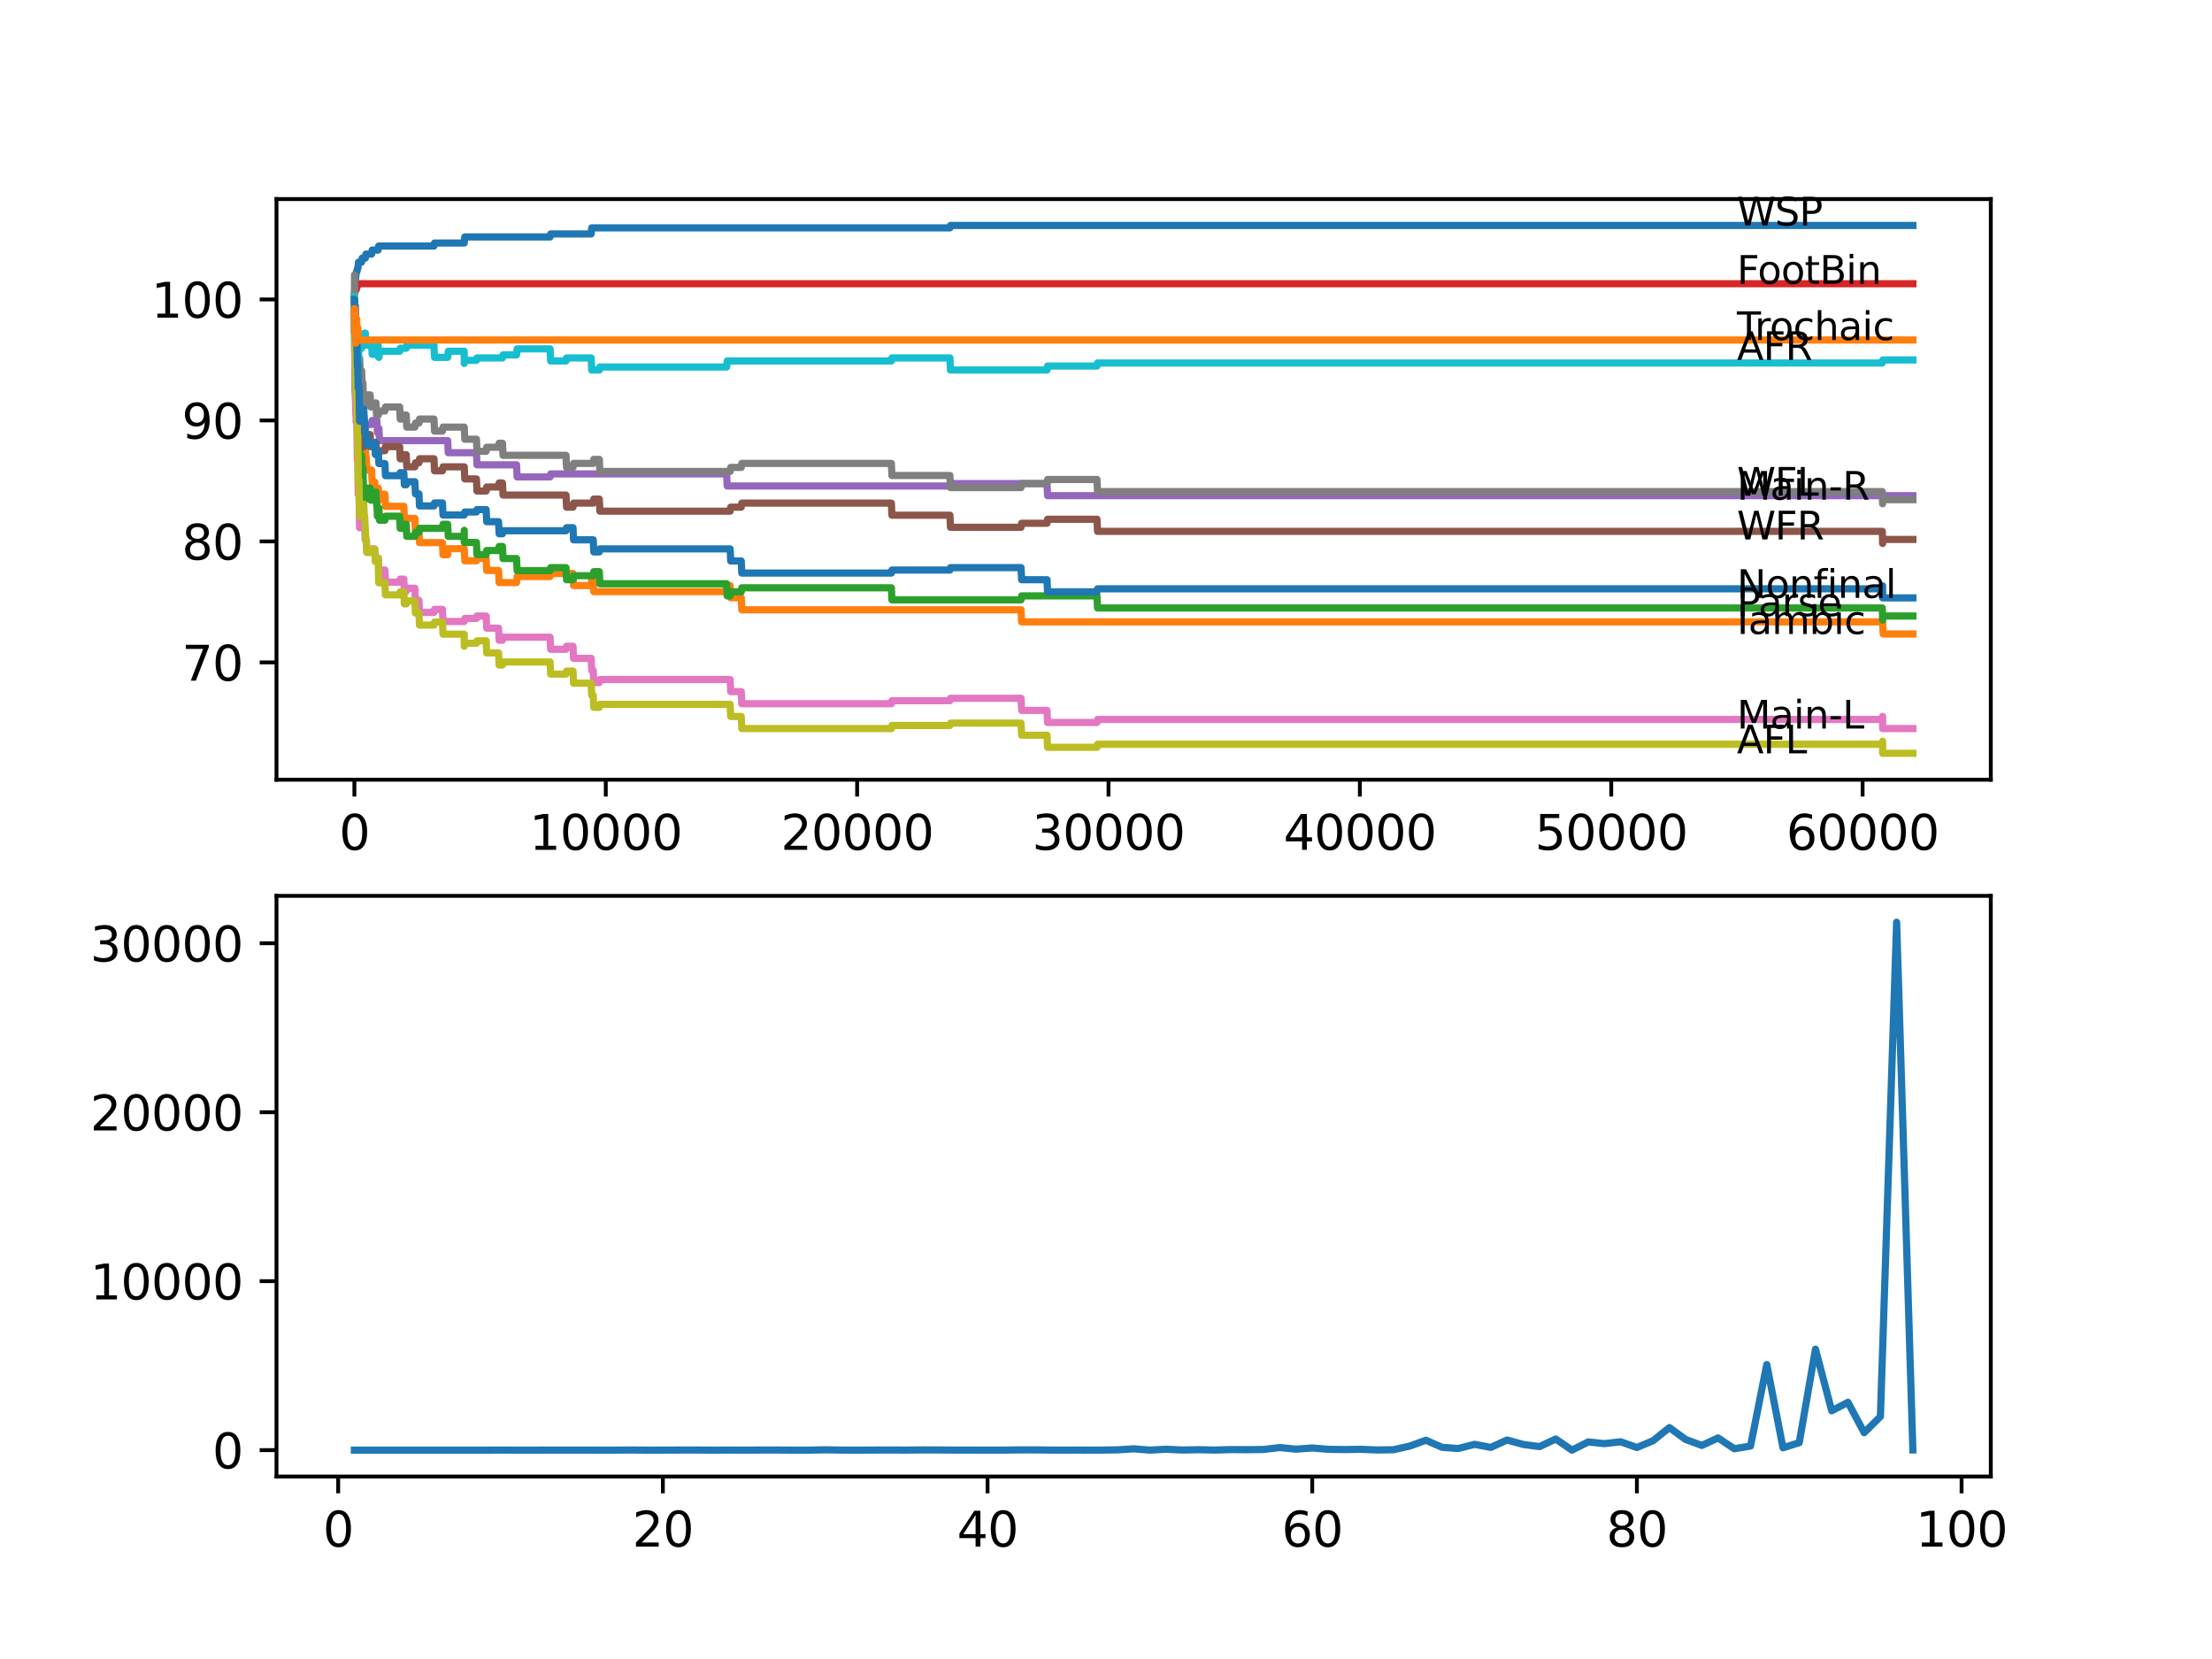 <?xml version="1.0" encoding="utf-8" standalone="no"?>
<!DOCTYPE svg PUBLIC "-//W3C//DTD SVG 1.1//EN"
  "http://www.w3.org/Graphics/SVG/1.1/DTD/svg11.dtd">
<svg xmlns:xlink="http://www.w3.org/1999/xlink" width="460.8pt" height="345.6pt" viewBox="0 0 460.8 345.6" xmlns="http://www.w3.org/2000/svg" version="1.1">
 <defs>
  <style type="text/css">*{stroke-linejoin: round; stroke-linecap: butt}</style>
 </defs>
 <g id="figure_1">
  <g id="patch_1">
   <path d="M 0 345.6 
L 460.8 345.6 
L 460.8 0 
L 0 0 
z
" style="fill: #ffffff"/>
  </g>
  <g id="axes_1">
   <g id="patch_2">
    <path d="M 57.6 162.432 
L 414.72 162.432 
L 414.72 41.472 
L 57.6 41.472 
z
" style="fill: #ffffff"/>
   </g>
   <g id="matplotlib.axis_1">
    <g id="xtick_1">
     <g id="line2d_1">
      <defs>
       <path id="mc9b51d1a18" d="M 0 0 
L 0 3.5 
" style="stroke: #000000; stroke-width: 0.8"/>
      </defs>
      <g>
       <use xlink:href="#mc9b51d1a18" x="73.827" y="162.432" style="stroke: #000000; stroke-width: 0.8"/>
      </g>
     </g>
     <g id="text_1">
      <!-- 0 -->
      <g transform="translate(70.646 177.03)scale(0.1 -0.1)">
       <defs>
        <path id="DejaVuSans-30" d="M 2034 4250 
Q 1547 4250 1301 3770 
Q 1056 3291 1056 2328 
Q 1056 1369 1301 889 
Q 1547 409 2034 409 
Q 2525 409 2770 889 
Q 3016 1369 3016 2328 
Q 3016 3291 2770 3770 
Q 2525 4250 2034 4250 
z
M 2034 4750 
Q 2819 4750 3233 4129 
Q 3647 3509 3647 2328 
Q 3647 1150 3233 529 
Q 2819 -91 2034 -91 
Q 1250 -91 836 529 
Q 422 1150 422 2328 
Q 422 3509 836 4129 
Q 1250 4750 2034 4750 
z
" transform="scale(0.016)"/>
       </defs>
       <use xlink:href="#DejaVuSans-30"/>
      </g>
     </g>
    </g>
    <g id="xtick_2">
     <g id="line2d_2">
      <g>
       <use xlink:href="#mc9b51d1a18" x="126.192" y="162.432" style="stroke: #000000; stroke-width: 0.8"/>
      </g>
     </g>
     <g id="text_2">
      <!-- 10000 -->
      <g transform="translate(110.286 177.03)scale(0.1 -0.1)">
       <defs>
        <path id="DejaVuSans-31" d="M 794 531 
L 1825 531 
L 1825 4091 
L 703 3866 
L 703 4441 
L 1819 4666 
L 2450 4666 
L 2450 531 
L 3481 531 
L 3481 0 
L 794 0 
L 794 531 
z
" transform="scale(0.016)"/>
       </defs>
       <use xlink:href="#DejaVuSans-31"/>
       <use xlink:href="#DejaVuSans-30" x="63.623"/>
       <use xlink:href="#DejaVuSans-30" x="127.246"/>
       <use xlink:href="#DejaVuSans-30" x="190.869"/>
       <use xlink:href="#DejaVuSans-30" x="254.492"/>
      </g>
     </g>
    </g>
    <g id="xtick_3">
     <g id="line2d_3">
      <g>
       <use xlink:href="#mc9b51d1a18" x="178.556" y="162.432" style="stroke: #000000; stroke-width: 0.8"/>
      </g>
     </g>
     <g id="text_3">
      <!-- 20000 -->
      <g transform="translate(162.65 177.03)scale(0.1 -0.1)">
       <defs>
        <path id="DejaVuSans-32" d="M 1228 531 
L 3431 531 
L 3431 0 
L 469 0 
L 469 531 
Q 828 903 1448 1529 
Q 2069 2156 2228 2338 
Q 2531 2678 2651 2914 
Q 2772 3150 2772 3378 
Q 2772 3750 2511 3984 
Q 2250 4219 1831 4219 
Q 1534 4219 1204 4116 
Q 875 4013 500 3803 
L 500 4441 
Q 881 4594 1212 4672 
Q 1544 4750 1819 4750 
Q 2544 4750 2975 4387 
Q 3406 4025 3406 3419 
Q 3406 3131 3298 2873 
Q 3191 2616 2906 2266 
Q 2828 2175 2409 1742 
Q 1991 1309 1228 531 
z
" transform="scale(0.016)"/>
       </defs>
       <use xlink:href="#DejaVuSans-32"/>
       <use xlink:href="#DejaVuSans-30" x="63.623"/>
       <use xlink:href="#DejaVuSans-30" x="127.246"/>
       <use xlink:href="#DejaVuSans-30" x="190.869"/>
       <use xlink:href="#DejaVuSans-30" x="254.492"/>
      </g>
     </g>
    </g>
    <g id="xtick_4">
     <g id="line2d_4">
      <g>
       <use xlink:href="#mc9b51d1a18" x="230.921" y="162.432" style="stroke: #000000; stroke-width: 0.8"/>
      </g>
     </g>
     <g id="text_4">
      <!-- 30000 -->
      <g transform="translate(215.015 177.03)scale(0.1 -0.1)">
       <defs>
        <path id="DejaVuSans-33" d="M 2597 2516 
Q 3050 2419 3304 2112 
Q 3559 1806 3559 1356 
Q 3559 666 3084 287 
Q 2609 -91 1734 -91 
Q 1441 -91 1130 -33 
Q 819 25 488 141 
L 488 750 
Q 750 597 1062 519 
Q 1375 441 1716 441 
Q 2309 441 2620 675 
Q 2931 909 2931 1356 
Q 2931 1769 2642 2001 
Q 2353 2234 1838 2234 
L 1294 2234 
L 1294 2753 
L 1863 2753 
Q 2328 2753 2575 2939 
Q 2822 3125 2822 3475 
Q 2822 3834 2567 4026 
Q 2313 4219 1838 4219 
Q 1578 4219 1281 4162 
Q 984 4106 628 3988 
L 628 4550 
Q 988 4650 1302 4700 
Q 1616 4750 1894 4750 
Q 2613 4750 3031 4423 
Q 3450 4097 3450 3541 
Q 3450 3153 3228 2886 
Q 3006 2619 2597 2516 
z
" transform="scale(0.016)"/>
       </defs>
       <use xlink:href="#DejaVuSans-33"/>
       <use xlink:href="#DejaVuSans-30" x="63.623"/>
       <use xlink:href="#DejaVuSans-30" x="127.246"/>
       <use xlink:href="#DejaVuSans-30" x="190.869"/>
       <use xlink:href="#DejaVuSans-30" x="254.492"/>
      </g>
     </g>
    </g>
    <g id="xtick_5">
     <g id="line2d_5">
      <g>
       <use xlink:href="#mc9b51d1a18" x="283.285" y="162.432" style="stroke: #000000; stroke-width: 0.8"/>
      </g>
     </g>
     <g id="text_5">
      <!-- 40000 -->
      <g transform="translate(267.379 177.03)scale(0.1 -0.1)">
       <defs>
        <path id="DejaVuSans-34" d="M 2419 4116 
L 825 1625 
L 2419 1625 
L 2419 4116 
z
M 2253 4666 
L 3047 4666 
L 3047 1625 
L 3713 1625 
L 3713 1100 
L 3047 1100 
L 3047 0 
L 2419 0 
L 2419 1100 
L 313 1100 
L 313 1709 
L 2253 4666 
z
" transform="scale(0.016)"/>
       </defs>
       <use xlink:href="#DejaVuSans-34"/>
       <use xlink:href="#DejaVuSans-30" x="63.623"/>
       <use xlink:href="#DejaVuSans-30" x="127.246"/>
       <use xlink:href="#DejaVuSans-30" x="190.869"/>
       <use xlink:href="#DejaVuSans-30" x="254.492"/>
      </g>
     </g>
    </g>
    <g id="xtick_6">
     <g id="line2d_6">
      <g>
       <use xlink:href="#mc9b51d1a18" x="335.65" y="162.432" style="stroke: #000000; stroke-width: 0.8"/>
      </g>
     </g>
     <g id="text_6">
      <!-- 50000 -->
      <g transform="translate(319.744 177.03)scale(0.1 -0.1)">
       <defs>
        <path id="DejaVuSans-35" d="M 691 4666 
L 3169 4666 
L 3169 4134 
L 1269 4134 
L 1269 2991 
Q 1406 3038 1543 3061 
Q 1681 3084 1819 3084 
Q 2600 3084 3056 2656 
Q 3513 2228 3513 1497 
Q 3513 744 3044 326 
Q 2575 -91 1722 -91 
Q 1428 -91 1123 -41 
Q 819 9 494 109 
L 494 744 
Q 775 591 1075 516 
Q 1375 441 1709 441 
Q 2250 441 2565 725 
Q 2881 1009 2881 1497 
Q 2881 1984 2565 2268 
Q 2250 2553 1709 2553 
Q 1456 2553 1204 2497 
Q 953 2441 691 2322 
L 691 4666 
z
" transform="scale(0.016)"/>
       </defs>
       <use xlink:href="#DejaVuSans-35"/>
       <use xlink:href="#DejaVuSans-30" x="63.623"/>
       <use xlink:href="#DejaVuSans-30" x="127.246"/>
       <use xlink:href="#DejaVuSans-30" x="190.869"/>
       <use xlink:href="#DejaVuSans-30" x="254.492"/>
      </g>
     </g>
    </g>
    <g id="xtick_7">
     <g id="line2d_7">
      <g>
       <use xlink:href="#mc9b51d1a18" x="388.014" y="162.432" style="stroke: #000000; stroke-width: 0.8"/>
      </g>
     </g>
     <g id="text_7">
      <!-- 60000 -->
      <g transform="translate(372.108 177.03)scale(0.1 -0.1)">
       <defs>
        <path id="DejaVuSans-36" d="M 2113 2584 
Q 1688 2584 1439 2293 
Q 1191 2003 1191 1497 
Q 1191 994 1439 701 
Q 1688 409 2113 409 
Q 2538 409 2786 701 
Q 3034 994 3034 1497 
Q 3034 2003 2786 2293 
Q 2538 2584 2113 2584 
z
M 3366 4563 
L 3366 3988 
Q 3128 4100 2886 4159 
Q 2644 4219 2406 4219 
Q 1781 4219 1451 3797 
Q 1122 3375 1075 2522 
Q 1259 2794 1537 2939 
Q 1816 3084 2150 3084 
Q 2853 3084 3261 2657 
Q 3669 2231 3669 1497 
Q 3669 778 3244 343 
Q 2819 -91 2113 -91 
Q 1303 -91 875 529 
Q 447 1150 447 2328 
Q 447 3434 972 4092 
Q 1497 4750 2381 4750 
Q 2619 4750 2861 4703 
Q 3103 4656 3366 4563 
z
" transform="scale(0.016)"/>
       </defs>
       <use xlink:href="#DejaVuSans-36"/>
       <use xlink:href="#DejaVuSans-30" x="63.623"/>
       <use xlink:href="#DejaVuSans-30" x="127.246"/>
       <use xlink:href="#DejaVuSans-30" x="190.869"/>
       <use xlink:href="#DejaVuSans-30" x="254.492"/>
      </g>
     </g>
    </g>
   </g>
   <g id="matplotlib.axis_2">
    <g id="ytick_1">
     <g id="line2d_8">
      <defs>
       <path id="mf5d06b4918" d="M 0 0 
L -3.5 0 
" style="stroke: #000000; stroke-width: 0.8"/>
      </defs>
      <g>
       <use xlink:href="#mf5d06b4918" x="57.6" y="137.991" style="stroke: #000000; stroke-width: 0.8"/>
      </g>
     </g>
     <g id="text_8">
      <!-- 70 -->
      <g transform="translate(37.875 141.79)scale(0.1 -0.1)">
       <defs>
        <path id="DejaVuSans-37" d="M 525 4666 
L 3525 4666 
L 3525 4397 
L 1831 0 
L 1172 0 
L 2766 4134 
L 525 4134 
L 525 4666 
z
" transform="scale(0.016)"/>
       </defs>
       <use xlink:href="#DejaVuSans-37"/>
       <use xlink:href="#DejaVuSans-30" x="63.623"/>
      </g>
     </g>
    </g>
    <g id="ytick_2">
     <g id="line2d_9">
      <g>
       <use xlink:href="#mf5d06b4918" x="57.6" y="112.789" style="stroke: #000000; stroke-width: 0.8"/>
      </g>
     </g>
     <g id="text_9">
      <!-- 80 -->
      <g transform="translate(37.875 116.588)scale(0.1 -0.1)">
       <defs>
        <path id="DejaVuSans-38" d="M 2034 2216 
Q 1584 2216 1326 1975 
Q 1069 1734 1069 1313 
Q 1069 891 1326 650 
Q 1584 409 2034 409 
Q 2484 409 2743 651 
Q 3003 894 3003 1313 
Q 3003 1734 2745 1975 
Q 2488 2216 2034 2216 
z
M 1403 2484 
Q 997 2584 770 2862 
Q 544 3141 544 3541 
Q 544 4100 942 4425 
Q 1341 4750 2034 4750 
Q 2731 4750 3128 4425 
Q 3525 4100 3525 3541 
Q 3525 3141 3298 2862 
Q 3072 2584 2669 2484 
Q 3125 2378 3379 2068 
Q 3634 1759 3634 1313 
Q 3634 634 3220 271 
Q 2806 -91 2034 -91 
Q 1263 -91 848 271 
Q 434 634 434 1313 
Q 434 1759 690 2068 
Q 947 2378 1403 2484 
z
M 1172 3481 
Q 1172 3119 1398 2916 
Q 1625 2713 2034 2713 
Q 2441 2713 2670 2916 
Q 2900 3119 2900 3481 
Q 2900 3844 2670 4047 
Q 2441 4250 2034 4250 
Q 1625 4250 1398 4047 
Q 1172 3844 1172 3481 
z
" transform="scale(0.016)"/>
       </defs>
       <use xlink:href="#DejaVuSans-38"/>
       <use xlink:href="#DejaVuSans-30" x="63.623"/>
      </g>
     </g>
    </g>
    <g id="ytick_3">
     <g id="line2d_10">
      <g>
       <use xlink:href="#mf5d06b4918" x="57.6" y="87.587" style="stroke: #000000; stroke-width: 0.8"/>
      </g>
     </g>
     <g id="text_10">
      <!-- 90 -->
      <g transform="translate(37.875 91.386)scale(0.1 -0.1)">
       <defs>
        <path id="DejaVuSans-39" d="M 703 97 
L 703 672 
Q 941 559 1184 500 
Q 1428 441 1663 441 
Q 2288 441 2617 861 
Q 2947 1281 2994 2138 
Q 2813 1869 2534 1725 
Q 2256 1581 1919 1581 
Q 1219 1581 811 2004 
Q 403 2428 403 3163 
Q 403 3881 828 4315 
Q 1253 4750 1959 4750 
Q 2769 4750 3195 4129 
Q 3622 3509 3622 2328 
Q 3622 1225 3098 567 
Q 2575 -91 1691 -91 
Q 1453 -91 1209 -44 
Q 966 3 703 97 
z
M 1959 2075 
Q 2384 2075 2632 2365 
Q 2881 2656 2881 3163 
Q 2881 3666 2632 3958 
Q 2384 4250 1959 4250 
Q 1534 4250 1286 3958 
Q 1038 3666 1038 3163 
Q 1038 2656 1286 2365 
Q 1534 2075 1959 2075 
z
" transform="scale(0.016)"/>
       </defs>
       <use xlink:href="#DejaVuSans-39"/>
       <use xlink:href="#DejaVuSans-30" x="63.623"/>
      </g>
     </g>
    </g>
    <g id="ytick_4">
     <g id="line2d_11">
      <g>
       <use xlink:href="#mf5d06b4918" x="57.6" y="62.385" style="stroke: #000000; stroke-width: 0.8"/>
      </g>
     </g>
     <g id="text_11">
      <!-- 100 -->
      <g transform="translate(31.512 66.184)scale(0.1 -0.1)">
       <use xlink:href="#DejaVuSans-31"/>
       <use xlink:href="#DejaVuSans-30" x="63.623"/>
       <use xlink:href="#DejaVuSans-30" x="127.246"/>
      </g>
     </g>
    </g>
   </g>
   <g id="line2d_12">
    <path d="M 73.833 62.385 
L 73.964 58.395 
L 74.037 58.395 
L 74.157 57.135 
L 74.173 57.135 
L 74.288 56.505 
L 74.367 56.505 
L 74.482 55.875 
L 74.571 55.875 
L 74.686 54.615 
L 75.325 54.615 
L 75.44 53.775 
L 76.105 53.775 
L 76.221 52.935 
L 77.409 52.935 
L 77.524 52.095 
L 78.771 52.095 
L 78.886 51.254 
L 90.406 51.254 
L 90.521 50.624 
L 96.706 50.624 
L 96.821 49.364 
L 114.593 49.364 
L 114.708 48.734 
L 123.15 48.734 
L 123.265 47.474 
L 197.884 47.474 
L 197.999 46.97 
L 398.487 46.97 
L 398.487 46.97 
" clip-path="url(#p3950b89979)" style="fill: none; stroke: #1f77b4; stroke-width: 1.5; stroke-linecap: square"/>
   </g>
   <g id="line2d_13">
    <path d="M 73.833 61.881 
L 73.843 61.881 
L 73.969 68.938 
L 73.974 68.938 
L 74.026 66.838 
L 74.032 69.358 
L 74.079 69.358 
L 74.11 69.358 
L 74.126 66.838 
L 74.147 71.878 
L 74.22 69.358 
L 74.32 71.878 
L 74.33 71.038 
L 74.335 71.038 
L 74.461 78.598 
L 74.55 78.598 
L 74.582 83.639 
L 74.665 82.799 
L 74.692 82.799 
L 74.781 80.278 
L 74.796 82.799 
L 74.911 86.579 
L 75.325 86.579 
L 75.44 89.099 
L 75.781 89.099 
L 75.802 91.619 
L 75.891 90.359 
L 75.969 90.359 
L 76.084 92.879 
L 76.105 92.879 
L 76.221 95.4 
L 76.31 95.4 
L 76.425 97.92 
L 77.409 97.92 
L 77.524 100.44 
L 78.074 100.44 
L 78.189 102.96 
L 78.509 102.96 
L 78.624 101.7 
L 78.818 101.7 
L 78.933 104.22 
L 78.938 104.22 
L 79.053 102.96 
L 80.185 102.96 
L 80.3 105.48 
L 84.122 105.48 
L 84.238 108 
L 86.426 108 
L 86.542 110.521 
L 87.275 110.521 
L 87.39 113.041 
L 92.171 113.041 
L 92.286 115.561 
L 93.26 115.561 
L 93.375 114.301 
L 96.706 114.301 
L 96.821 116.821 
L 99.25 116.821 
L 99.366 116.317 
L 101.272 116.317 
L 101.387 118.837 
L 103.859 118.837 
L 103.974 121.357 
L 107.608 121.357 
L 107.723 120.097 
L 114.593 120.097 
L 114.708 119.467 
L 119.369 119.467 
L 119.484 121.987 
L 123.15 121.987 
L 123.265 120.727 
L 123.579 120.727 
L 123.694 123.247 
L 151.369 123.247 
L 151.484 121.987 
L 152.102 121.987 
L 152.217 124.508 
L 154.411 124.508 
L 154.526 127.028 
L 212.703 127.028 
L 212.819 129.548 
L 392.183 129.548 
L 392.298 132.068 
L 398.487 132.068 
L 398.487 132.068 
" clip-path="url(#p3950b89979)" style="fill: none; stroke: #ff7f0e; stroke-width: 1.5; stroke-linecap: square"/>
   </g>
   <g id="line2d_14">
    <path d="M 73.833 64.905 
L 73.859 62.805 
L 73.88 72.886 
L 73.89 72.886 
L 73.896 72.886 
L 73.979 81.707 
L 74.021 80.867 
L 74.026 80.867 
L 74.142 84.647 
L 74.173 84.647 
L 74.21 84.017 
L 74.215 86.537 
L 74.267 86.537 
L 74.335 86.537 
L 74.409 84.437 
L 74.414 86.957 
L 74.445 86.117 
L 74.498 86.117 
L 74.55 88.637 
L 74.587 85.697 
L 74.608 85.697 
L 74.618 85.697 
L 74.739 90.737 
L 74.765 90.737 
L 74.828 94.097 
L 74.88 93.257 
L 74.917 93.257 
L 75.032 95.778 
L 75.325 95.778 
L 75.33 94.938 
L 75.336 97.458 
L 75.425 97.458 
L 75.608 97.458 
L 75.728 102.498 
L 75.781 102.498 
L 75.802 101.658 
L 75.807 104.178 
L 75.88 104.178 
L 75.969 104.178 
L 76.084 103.338 
L 76.105 103.338 
L 76.221 102.498 
L 76.31 102.498 
L 76.425 101.658 
L 77.111 101.658 
L 77.226 104.178 
L 77.409 104.178 
L 77.524 103.338 
L 78.074 103.338 
L 78.189 102.498 
L 78.326 102.498 
L 78.441 105.018 
L 78.509 105.018 
L 78.624 107.538 
L 78.771 107.538 
L 78.891 105.858 
L 78.938 105.858 
L 79.053 108.378 
L 80.185 108.378 
L 80.3 107.538 
L 83.253 107.538 
L 83.368 110.059 
L 84.122 110.059 
L 84.238 109.219 
L 84.625 109.219 
L 84.74 111.739 
L 86.426 111.739 
L 86.542 110.899 
L 87.275 110.899 
L 87.39 110.059 
L 92.171 110.059 
L 92.286 109.219 
L 93.26 109.219 
L 93.375 111.739 
L 96.706 111.739 
L 96.711 110.479 
L 96.716 112.999 
L 96.81 112.999 
L 99.25 112.999 
L 99.366 115.519 
L 101.272 115.519 
L 101.387 114.679 
L 103.859 114.679 
L 103.974 113.839 
L 104.675 113.839 
L 104.791 116.359 
L 107.608 116.359 
L 107.723 118.879 
L 114.593 118.879 
L 114.708 118.249 
L 117.908 118.249 
L 118.023 120.769 
L 119.369 120.769 
L 119.484 119.929 
L 123.579 119.929 
L 123.694 119.089 
L 124.846 119.089 
L 124.961 121.609 
L 151.369 121.609 
L 151.484 124.13 
L 152.102 124.13 
L 152.217 123.289 
L 154.411 123.289 
L 154.526 122.449 
L 185.688 122.449 
L 185.804 124.97 
L 212.703 124.97 
L 212.819 124.13 
L 228.523 124.13 
L 228.638 126.65 
L 392.12 126.65 
L 392.183 129.17 
L 392.23 128.33 
L 398.487 128.33 
L 398.487 128.33 
" clip-path="url(#p3950b89979)" style="fill: none; stroke: #2ca02c; stroke-width: 1.5; stroke-linecap: square"/>
   </g>
   <g id="line2d_15">
    <path d="M 73.833 61.881 
L 73.859 61.881 
L 73.985 60.369 
L 74.21 60.369 
L 74.325 59.739 
L 74.409 59.739 
L 74.524 59.109 
L 398.487 59.109 
L 398.487 59.109 
" clip-path="url(#p3950b89979)" style="fill: none; stroke: #d62728; stroke-width: 1.5; stroke-linecap: square"/>
   </g>
   <g id="line2d_16">
    <path d="M 73.833 64.905 
L 73.896 64.905 
L 74.026 74.986 
L 74.32 74.986 
L 74.435 77.506 
L 74.602 77.506 
L 74.723 82.547 
L 74.765 82.547 
L 74.885 87.587 
L 75.325 87.587 
L 75.44 86.747 
L 75.802 86.747 
L 75.917 89.267 
L 76.105 89.267 
L 76.221 88.427 
L 77.409 88.427 
L 77.524 87.587 
L 78.509 87.587 
L 78.624 90.107 
L 78.771 90.107 
L 78.886 89.267 
L 78.938 89.267 
L 79.053 91.787 
L 93.26 91.787 
L 93.375 94.307 
L 99.25 94.307 
L 99.366 96.828 
L 107.608 96.828 
L 107.723 99.348 
L 114.593 99.348 
L 114.708 98.718 
L 151.369 98.718 
L 151.484 101.238 
L 197.884 101.238 
L 197.999 100.734 
L 218.113 100.734 
L 218.228 103.254 
L 398.487 103.254 
L 398.487 103.254 
" clip-path="url(#p3950b89979)" style="fill: none; stroke: #9467bd; stroke-width: 1.5; stroke-linecap: square"/>
   </g>
   <g id="line2d_17">
    <path d="M 73.833 62.385 
L 73.848 62.385 
L 73.859 61.755 
L 73.88 69.316 
L 73.906 68.686 
L 73.943 68.686 
L 74.037 76.246 
L 74.063 75.616 
L 74.068 75.616 
L 74.105 74.986 
L 74.11 77.506 
L 74.163 77.506 
L 74.173 77.506 
L 74.21 76.876 
L 74.215 79.396 
L 74.267 79.396 
L 74.335 79.396 
L 74.367 77.926 
L 74.414 82.967 
L 74.43 82.967 
L 74.498 82.127 
L 74.503 84.647 
L 74.529 84.647 
L 74.55 84.647 
L 74.618 82.967 
L 74.623 85.487 
L 74.655 85.487 
L 74.781 85.487 
L 74.906 82.967 
L 74.917 82.967 
L 75.032 85.487 
L 75.33 85.487 
L 75.446 88.007 
L 75.608 88.007 
L 75.728 93.047 
L 75.781 93.047 
L 75.896 92.207 
L 75.969 92.207 
L 76.084 91.367 
L 76.31 91.367 
L 76.425 90.527 
L 77.111 90.527 
L 77.226 93.047 
L 78.074 93.047 
L 78.189 92.207 
L 78.326 92.207 
L 78.441 94.727 
L 78.818 94.727 
L 78.933 93.887 
L 80.185 93.887 
L 80.3 93.047 
L 83.253 93.047 
L 83.368 95.568 
L 84.122 95.568 
L 84.238 94.727 
L 84.625 94.727 
L 84.74 97.248 
L 86.426 97.248 
L 86.542 96.408 
L 87.275 96.408 
L 87.39 95.568 
L 90.406 95.568 
L 90.521 98.088 
L 92.171 98.088 
L 92.286 97.248 
L 96.711 97.248 
L 96.826 99.768 
L 99.25 99.768 
L 99.366 102.288 
L 101.272 102.288 
L 101.387 101.448 
L 103.859 101.448 
L 103.974 100.608 
L 104.675 100.608 
L 104.791 103.128 
L 117.908 103.128 
L 118.023 105.648 
L 119.369 105.648 
L 119.484 104.808 
L 123.579 104.808 
L 123.694 103.968 
L 124.846 103.968 
L 124.961 106.488 
L 152.102 106.488 
L 152.217 105.648 
L 154.411 105.648 
L 154.526 104.808 
L 185.688 104.808 
L 185.804 107.328 
L 197.884 107.328 
L 197.999 109.849 
L 212.703 109.849 
L 212.819 109.008 
L 218.113 109.008 
L 218.228 108.168 
L 228.523 108.168 
L 228.638 110.689 
L 392.12 110.689 
L 392.183 113.209 
L 392.23 112.369 
L 398.487 112.369 
L 398.487 112.369 
" clip-path="url(#p3950b89979)" style="fill: none; stroke: #8c564b; stroke-width: 1.5; stroke-linecap: square"/>
   </g>
   <g id="line2d_18">
    <path d="M 73.833 64.905 
L 73.974 79.774 
L 73.979 79.774 
L 74.1 85.991 
L 74.105 85.991 
L 74.173 85.361 
L 74.178 87.881 
L 74.199 87.881 
L 74.21 87.881 
L 74.32 87.251 
L 74.445 96.072 
L 74.498 96.072 
L 74.55 95.442 
L 74.555 97.962 
L 74.582 97.962 
L 74.618 103.002 
L 74.697 102.372 
L 74.781 102.372 
L 74.906 109.933 
L 74.917 109.933 
L 75.032 109.303 
L 75.33 109.303 
L 75.446 108.672 
L 75.608 108.672 
L 75.728 107.412 
L 75.781 107.412 
L 75.896 109.933 
L 75.969 109.933 
L 76.084 112.453 
L 76.31 112.453 
L 76.425 114.973 
L 77.111 114.973 
L 77.226 114.343 
L 78.074 114.343 
L 78.189 116.863 
L 78.326 116.863 
L 78.441 116.233 
L 78.818 116.233 
L 78.933 118.753 
L 80.185 118.753 
L 80.3 121.273 
L 83.253 121.273 
L 83.368 120.643 
L 84.122 120.643 
L 84.238 123.163 
L 84.625 123.163 
L 84.74 122.533 
L 86.426 122.533 
L 86.542 125.054 
L 87.275 125.054 
L 87.39 127.574 
L 90.406 127.574 
L 90.521 126.944 
L 92.171 126.944 
L 92.286 129.464 
L 96.711 129.464 
L 96.826 128.834 
L 99.25 128.834 
L 99.366 128.33 
L 101.272 128.33 
L 101.387 130.85 
L 103.859 130.85 
L 103.974 133.37 
L 104.675 133.37 
L 104.791 132.74 
L 114.593 132.74 
L 114.708 135.26 
L 117.908 135.26 
L 118.023 134.63 
L 119.369 134.63 
L 119.484 137.15 
L 123.15 137.15 
L 123.265 139.671 
L 123.579 139.671 
L 123.694 142.191 
L 124.846 142.191 
L 124.961 141.561 
L 152.102 141.561 
L 152.217 144.081 
L 154.411 144.081 
L 154.526 146.601 
L 185.688 146.601 
L 185.804 145.971 
L 197.884 145.971 
L 197.999 145.467 
L 212.703 145.467 
L 212.819 147.987 
L 218.113 147.987 
L 218.228 150.507 
L 228.523 150.507 
L 228.638 149.877 
L 392.12 149.877 
L 392.183 149.247 
L 392.188 151.767 
L 392.214 151.767 
L 398.487 151.767 
L 398.487 151.767 
" clip-path="url(#p3950b89979)" style="fill: none; stroke: #e377c2; stroke-width: 1.5; stroke-linecap: square"/>
   </g>
   <g id="line2d_19">
    <path d="M 73.833 61.881 
L 73.859 57.261 
L 73.88 64.821 
L 73.927 64.191 
L 73.943 64.191 
L 74.037 69.652 
L 74.063 69.022 
L 74.068 69.022 
L 74.105 68.392 
L 74.11 70.912 
L 74.163 70.912 
L 74.173 70.912 
L 74.21 70.282 
L 74.215 72.802 
L 74.267 72.802 
L 74.32 72.802 
L 74.367 70.492 
L 74.372 73.012 
L 74.409 73.012 
L 74.524 77.212 
L 74.55 77.212 
L 74.618 74.692 
L 74.66 77.212 
L 74.781 77.212 
L 74.906 74.692 
L 74.917 74.692 
L 75.032 77.212 
L 75.33 77.212 
L 75.446 79.732 
L 75.608 79.732 
L 75.728 84.773 
L 75.781 84.773 
L 75.896 83.933 
L 75.969 83.933 
L 76.084 83.093 
L 76.31 83.093 
L 76.425 82.253 
L 77.111 82.253 
L 77.226 84.773 
L 78.074 84.773 
L 78.189 83.933 
L 78.326 83.933 
L 78.441 86.453 
L 78.818 86.453 
L 78.933 85.613 
L 80.185 85.613 
L 80.3 84.773 
L 83.253 84.773 
L 83.368 87.293 
L 84.122 87.293 
L 84.238 86.453 
L 84.625 86.453 
L 84.74 88.973 
L 86.426 88.973 
L 86.542 88.133 
L 87.275 88.133 
L 87.39 87.293 
L 90.406 87.293 
L 90.521 89.813 
L 92.171 89.813 
L 92.286 88.973 
L 96.711 88.973 
L 96.826 91.493 
L 99.25 91.493 
L 99.366 94.013 
L 101.272 94.013 
L 101.387 93.173 
L 103.859 93.173 
L 103.974 92.333 
L 104.675 92.333 
L 104.791 94.854 
L 117.908 94.854 
L 118.023 97.374 
L 119.369 97.374 
L 119.484 96.534 
L 123.579 96.534 
L 123.694 95.694 
L 124.846 95.694 
L 124.961 98.214 
L 152.102 98.214 
L 152.217 97.374 
L 154.411 97.374 
L 154.526 96.534 
L 185.688 96.534 
L 185.804 99.054 
L 197.884 99.054 
L 197.999 101.574 
L 212.703 101.574 
L 212.819 100.734 
L 218.113 100.734 
L 218.228 99.894 
L 228.523 99.894 
L 228.638 102.414 
L 392.12 102.414 
L 392.183 104.934 
L 392.23 104.094 
L 398.487 104.094 
L 398.487 104.094 
" clip-path="url(#p3950b89979)" style="fill: none; stroke: #7f7f7f; stroke-width: 1.5; stroke-linecap: square"/>
   </g>
   <g id="line2d_20">
    <path d="M 73.833 61.881 
L 73.943 72.214 
L 73.964 71.71 
L 73.969 71.71 
L 74.095 80.447 
L 74.105 80.447 
L 74.173 79.816 
L 74.178 82.337 
L 74.199 82.337 
L 74.21 82.337 
L 74.32 81.707 
L 74.445 91.157 
L 74.498 91.157 
L 74.55 90.527 
L 74.555 93.047 
L 74.571 93.047 
L 74.618 100.608 
L 74.692 99.978 
L 74.781 99.978 
L 74.906 107.538 
L 74.917 107.538 
L 75.032 106.908 
L 75.33 106.908 
L 75.446 106.278 
L 75.608 106.278 
L 75.728 105.018 
L 75.781 105.018 
L 75.896 107.538 
L 75.969 107.538 
L 76.084 110.059 
L 76.105 110.059 
L 76.221 112.579 
L 76.31 112.579 
L 76.425 115.099 
L 77.111 115.099 
L 77.226 114.469 
L 78.074 114.469 
L 78.189 116.989 
L 78.326 116.989 
L 78.441 116.359 
L 78.771 116.359 
L 78.891 121.399 
L 80.185 121.399 
L 80.3 123.92 
L 83.253 123.92 
L 83.368 123.289 
L 84.122 123.289 
L 84.238 125.81 
L 84.625 125.81 
L 84.74 125.18 
L 86.426 125.18 
L 86.542 127.7 
L 87.275 127.7 
L 87.39 130.22 
L 90.406 130.22 
L 90.521 129.59 
L 92.171 129.59 
L 92.286 132.11 
L 96.706 132.11 
L 96.711 134.63 
L 96.815 134 
L 99.25 134 
L 99.366 133.496 
L 101.272 133.496 
L 101.387 136.016 
L 103.859 136.016 
L 103.974 138.537 
L 104.675 138.537 
L 104.791 137.906 
L 114.593 137.906 
L 114.708 140.427 
L 117.908 140.427 
L 118.023 139.797 
L 119.369 139.797 
L 119.484 142.317 
L 123.15 142.317 
L 123.265 144.837 
L 123.579 144.837 
L 123.694 147.357 
L 124.846 147.357 
L 124.961 146.727 
L 152.102 146.727 
L 152.217 149.247 
L 154.411 149.247 
L 154.526 151.767 
L 185.688 151.767 
L 185.804 151.137 
L 197.884 151.137 
L 197.999 150.633 
L 212.703 150.633 
L 212.819 153.154 
L 218.113 153.154 
L 218.228 155.674 
L 228.523 155.674 
L 228.638 155.044 
L 392.12 155.044 
L 392.183 154.414 
L 392.188 156.934 
L 392.214 156.934 
L 398.487 156.934 
L 398.487 156.934 
" clip-path="url(#p3950b89979)" style="fill: none; stroke: #bcbd22; stroke-width: 1.5; stroke-linecap: square"/>
   </g>
   <g id="line2d_21">
    <path d="M 73.833 61.881 
L 73.864 69.442 
L 73.948 64.653 
L 73.969 64.653 
L 74.026 70.954 
L 74.089 70.45 
L 74.105 70.45 
L 74.22 69.82 
L 74.32 69.82 
L 74.367 68.35 
L 74.372 70.87 
L 74.419 70.87 
L 74.571 70.87 
L 74.602 75.91 
L 74.686 74.44 
L 74.692 74.44 
L 74.817 70.66 
L 74.917 70.66 
L 75.032 70.03 
L 75.325 70.03 
L 75.33 72.55 
L 75.435 71.92 
L 75.608 71.92 
L 75.728 70.66 
L 75.802 70.66 
L 75.917 69.4 
L 76.105 69.4 
L 76.221 71.92 
L 77.111 71.92 
L 77.226 71.29 
L 77.409 71.29 
L 77.524 73.81 
L 78.326 73.81 
L 78.441 73.18 
L 78.509 73.18 
L 78.624 71.92 
L 78.771 71.92 
L 78.886 74.44 
L 78.938 74.44 
L 79.053 73.18 
L 83.253 73.18 
L 83.368 72.55 
L 84.625 72.55 
L 84.74 71.92 
L 90.406 71.92 
L 90.521 74.44 
L 93.26 74.44 
L 93.375 73.18 
L 96.706 73.18 
L 96.711 75.7 
L 96.815 75.07 
L 99.25 75.07 
L 99.366 74.566 
L 104.675 74.566 
L 104.791 73.936 
L 107.608 73.936 
L 107.723 72.676 
L 114.593 72.676 
L 114.708 75.196 
L 117.908 75.196 
L 118.023 74.566 
L 123.15 74.566 
L 123.265 77.086 
L 124.846 77.086 
L 124.961 76.456 
L 151.369 76.456 
L 151.484 75.196 
L 185.688 75.196 
L 185.804 74.566 
L 197.884 74.566 
L 197.999 77.086 
L 218.113 77.086 
L 218.228 76.246 
L 228.523 76.246 
L 228.638 75.616 
L 392.12 75.616 
L 392.235 74.986 
L 398.487 74.986 
L 398.487 74.986 
" clip-path="url(#p3950b89979)" style="fill: none; stroke: #17becf; stroke-width: 1.5; stroke-linecap: square"/>
   </g>
   <g id="line2d_22">
    <path d="M 73.833 62.385 
L 73.848 62.385 
L 73.943 65.661 
L 73.964 65.157 
L 74.021 65.157 
L 74.037 63.813 
L 74.074 68.854 
L 74.11 68.224 
L 74.173 68.224 
L 74.21 70.744 
L 74.283 70.114 
L 74.335 70.114 
L 74.456 76.414 
L 74.498 76.414 
L 74.55 75.784 
L 74.555 78.304 
L 74.592 78.304 
L 74.602 78.304 
L 74.618 80.825 
L 74.712 80.194 
L 74.781 80.194 
L 74.906 87.755 
L 74.917 87.755 
L 75.032 87.125 
L 75.33 87.125 
L 75.446 86.495 
L 75.608 86.495 
L 75.728 85.235 
L 75.781 85.235 
L 75.896 87.755 
L 75.969 87.755 
L 76.084 90.275 
L 76.31 90.275 
L 76.425 92.795 
L 77.111 92.795 
L 77.226 92.165 
L 78.074 92.165 
L 78.189 94.685 
L 78.326 94.685 
L 78.441 94.055 
L 78.818 94.055 
L 78.933 96.576 
L 80.185 96.576 
L 80.3 99.096 
L 83.253 99.096 
L 83.368 98.466 
L 84.122 98.466 
L 84.238 100.986 
L 84.625 100.986 
L 84.74 100.356 
L 86.426 100.356 
L 86.542 102.876 
L 87.275 102.876 
L 87.39 105.396 
L 90.406 105.396 
L 90.521 104.766 
L 92.171 104.766 
L 92.286 107.286 
L 96.711 107.286 
L 96.826 106.656 
L 99.25 106.656 
L 99.366 106.152 
L 101.272 106.152 
L 101.387 108.672 
L 103.859 108.672 
L 103.974 111.193 
L 104.675 111.193 
L 104.791 110.563 
L 117.908 110.563 
L 118.023 109.933 
L 119.369 109.933 
L 119.484 112.453 
L 123.579 112.453 
L 123.694 114.973 
L 124.846 114.973 
L 124.961 114.343 
L 152.102 114.343 
L 152.217 116.863 
L 154.411 116.863 
L 154.526 119.383 
L 185.688 119.383 
L 185.804 118.753 
L 197.884 118.753 
L 197.999 118.249 
L 212.703 118.249 
L 212.819 120.769 
L 218.113 120.769 
L 218.228 123.289 
L 228.523 123.289 
L 228.638 122.659 
L 392.12 122.659 
L 392.183 122.029 
L 392.188 124.55 
L 392.214 124.55 
L 398.487 124.55 
L 398.487 124.55 
" clip-path="url(#p3950b89979)" style="fill: none; stroke: #1f77b4; stroke-width: 1.5; stroke-linecap: square"/>
   </g>
   <g id="line2d_23">
    <path d="M 73.833 64.905 
L 73.843 64.905 
L 73.854 64.275 
L 73.864 69.316 
L 73.958 64.401 
L 73.969 64.401 
L 74.026 69.442 
L 74.089 68.938 
L 74.11 68.938 
L 74.126 71.458 
L 74.147 66.418 
L 74.22 68.938 
L 74.32 66.418 
L 74.33 68.938 
L 74.498 68.938 
L 74.582 68.308 
L 74.587 70.828 
L 74.592 70.828 
L 398.487 70.828 
L 398.487 70.828 
" clip-path="url(#p3950b89979)" style="fill: none; stroke: #ff7f0e; stroke-width: 1.5; stroke-linecap: square"/>
   </g>
   <g id="patch_3">
    <path d="M 57.6 162.432 
L 57.6 41.472 
" style="fill: none; stroke: #000000; stroke-width: 0.8; stroke-linejoin: miter; stroke-linecap: square"/>
   </g>
   <g id="patch_4">
    <path d="M 414.72 162.432 
L 414.72 41.472 
" style="fill: none; stroke: #000000; stroke-width: 0.8; stroke-linejoin: miter; stroke-linecap: square"/>
   </g>
   <g id="patch_5">
    <path d="M 57.6 162.432 
L 414.72 162.432 
" style="fill: none; stroke: #000000; stroke-width: 0.8; stroke-linejoin: miter; stroke-linecap: square"/>
   </g>
   <g id="patch_6">
    <path d="M 57.6 41.472 
L 414.72 41.472 
" style="fill: none; stroke: #000000; stroke-width: 0.8; stroke-linejoin: miter; stroke-linecap: square"/>
   </g>
   <g id="text_12">
    <!-- WSP -->
    <g transform="translate(361.832 46.97)scale(0.08 -0.08)">
     <defs>
      <path id="DejaVuSans-57" d="M 213 4666 
L 850 4666 
L 1831 722 
L 2809 4666 
L 3519 4666 
L 4500 722 
L 5478 4666 
L 6119 4666 
L 4947 0 
L 4153 0 
L 3169 4050 
L 2175 0 
L 1381 0 
L 213 4666 
z
" transform="scale(0.016)"/>
      <path id="DejaVuSans-53" d="M 3425 4513 
L 3425 3897 
Q 3066 4069 2747 4153 
Q 2428 4238 2131 4238 
Q 1616 4238 1336 4038 
Q 1056 3838 1056 3469 
Q 1056 3159 1242 3001 
Q 1428 2844 1947 2747 
L 2328 2669 
Q 3034 2534 3370 2195 
Q 3706 1856 3706 1288 
Q 3706 609 3251 259 
Q 2797 -91 1919 -91 
Q 1588 -91 1214 -16 
Q 841 59 441 206 
L 441 856 
Q 825 641 1194 531 
Q 1563 422 1919 422 
Q 2459 422 2753 634 
Q 3047 847 3047 1241 
Q 3047 1584 2836 1778 
Q 2625 1972 2144 2069 
L 1759 2144 
Q 1053 2284 737 2584 
Q 422 2884 422 3419 
Q 422 4038 858 4394 
Q 1294 4750 2059 4750 
Q 2388 4750 2728 4690 
Q 3069 4631 3425 4513 
z
" transform="scale(0.016)"/>
      <path id="DejaVuSans-50" d="M 1259 4147 
L 1259 2394 
L 2053 2394 
Q 2494 2394 2734 2622 
Q 2975 2850 2975 3272 
Q 2975 3691 2734 3919 
Q 2494 4147 2053 4147 
L 1259 4147 
z
M 628 4666 
L 2053 4666 
Q 2838 4666 3239 4311 
Q 3641 3956 3641 3272 
Q 3641 2581 3239 2228 
Q 2838 1875 2053 1875 
L 1259 1875 
L 1259 0 
L 628 0 
L 628 4666 
z
" transform="scale(0.016)"/>
     </defs>
     <use xlink:href="#DejaVuSans-57"/>
     <use xlink:href="#DejaVuSans-53" x="98.877"/>
     <use xlink:href="#DejaVuSans-50" x="162.354"/>
    </g>
   </g>
   <g id="text_13">
    <!-- Iambic -->
    <g transform="translate(361.832 132.068)scale(0.08 -0.08)">
     <defs>
      <path id="DejaVuSans-49" d="M 628 4666 
L 1259 4666 
L 1259 0 
L 628 0 
L 628 4666 
z
" transform="scale(0.016)"/>
      <path id="DejaVuSans-61" d="M 2194 1759 
Q 1497 1759 1228 1600 
Q 959 1441 959 1056 
Q 959 750 1161 570 
Q 1363 391 1709 391 
Q 2188 391 2477 730 
Q 2766 1069 2766 1631 
L 2766 1759 
L 2194 1759 
z
M 3341 1997 
L 3341 0 
L 2766 0 
L 2766 531 
Q 2569 213 2275 61 
Q 1981 -91 1556 -91 
Q 1019 -91 701 211 
Q 384 513 384 1019 
Q 384 1609 779 1909 
Q 1175 2209 1959 2209 
L 2766 2209 
L 2766 2266 
Q 2766 2663 2505 2880 
Q 2244 3097 1772 3097 
Q 1472 3097 1187 3025 
Q 903 2953 641 2809 
L 641 3341 
Q 956 3463 1253 3523 
Q 1550 3584 1831 3584 
Q 2591 3584 2966 3190 
Q 3341 2797 3341 1997 
z
" transform="scale(0.016)"/>
      <path id="DejaVuSans-6d" d="M 3328 2828 
Q 3544 3216 3844 3400 
Q 4144 3584 4550 3584 
Q 5097 3584 5394 3201 
Q 5691 2819 5691 2113 
L 5691 0 
L 5113 0 
L 5113 2094 
Q 5113 2597 4934 2840 
Q 4756 3084 4391 3084 
Q 3944 3084 3684 2787 
Q 3425 2491 3425 1978 
L 3425 0 
L 2847 0 
L 2847 2094 
Q 2847 2600 2669 2842 
Q 2491 3084 2119 3084 
Q 1678 3084 1418 2786 
Q 1159 2488 1159 1978 
L 1159 0 
L 581 0 
L 581 3500 
L 1159 3500 
L 1159 2956 
Q 1356 3278 1631 3431 
Q 1906 3584 2284 3584 
Q 2666 3584 2933 3390 
Q 3200 3197 3328 2828 
z
" transform="scale(0.016)"/>
      <path id="DejaVuSans-62" d="M 3116 1747 
Q 3116 2381 2855 2742 
Q 2594 3103 2138 3103 
Q 1681 3103 1420 2742 
Q 1159 2381 1159 1747 
Q 1159 1113 1420 752 
Q 1681 391 2138 391 
Q 2594 391 2855 752 
Q 3116 1113 3116 1747 
z
M 1159 2969 
Q 1341 3281 1617 3432 
Q 1894 3584 2278 3584 
Q 2916 3584 3314 3078 
Q 3713 2572 3713 1747 
Q 3713 922 3314 415 
Q 2916 -91 2278 -91 
Q 1894 -91 1617 61 
Q 1341 213 1159 525 
L 1159 0 
L 581 0 
L 581 4863 
L 1159 4863 
L 1159 2969 
z
" transform="scale(0.016)"/>
      <path id="DejaVuSans-69" d="M 603 3500 
L 1178 3500 
L 1178 0 
L 603 0 
L 603 3500 
z
M 603 4863 
L 1178 4863 
L 1178 4134 
L 603 4134 
L 603 4863 
z
" transform="scale(0.016)"/>
      <path id="DejaVuSans-63" d="M 3122 3366 
L 3122 2828 
Q 2878 2963 2633 3030 
Q 2388 3097 2138 3097 
Q 1578 3097 1268 2742 
Q 959 2388 959 1747 
Q 959 1106 1268 751 
Q 1578 397 2138 397 
Q 2388 397 2633 464 
Q 2878 531 3122 666 
L 3122 134 
Q 2881 22 2623 -34 
Q 2366 -91 2075 -91 
Q 1284 -91 818 406 
Q 353 903 353 1747 
Q 353 2603 823 3093 
Q 1294 3584 2113 3584 
Q 2378 3584 2631 3529 
Q 2884 3475 3122 3366 
z
" transform="scale(0.016)"/>
     </defs>
     <use xlink:href="#DejaVuSans-49"/>
     <use xlink:href="#DejaVuSans-61" x="29.492"/>
     <use xlink:href="#DejaVuSans-6d" x="90.771"/>
     <use xlink:href="#DejaVuSans-62" x="188.184"/>
     <use xlink:href="#DejaVuSans-69" x="251.66"/>
     <use xlink:href="#DejaVuSans-63" x="279.443"/>
    </g>
   </g>
   <g id="text_14">
    <!-- Parse -->
    <g transform="translate(361.832 128.33)scale(0.08 -0.08)">
     <defs>
      <path id="DejaVuSans-72" d="M 2631 2963 
Q 2534 3019 2420 3045 
Q 2306 3072 2169 3072 
Q 1681 3072 1420 2755 
Q 1159 2438 1159 1844 
L 1159 0 
L 581 0 
L 581 3500 
L 1159 3500 
L 1159 2956 
Q 1341 3275 1631 3429 
Q 1922 3584 2338 3584 
Q 2397 3584 2469 3576 
Q 2541 3569 2628 3553 
L 2631 2963 
z
" transform="scale(0.016)"/>
      <path id="DejaVuSans-73" d="M 2834 3397 
L 2834 2853 
Q 2591 2978 2328 3040 
Q 2066 3103 1784 3103 
Q 1356 3103 1142 2972 
Q 928 2841 928 2578 
Q 928 2378 1081 2264 
Q 1234 2150 1697 2047 
L 1894 2003 
Q 2506 1872 2764 1633 
Q 3022 1394 3022 966 
Q 3022 478 2636 193 
Q 2250 -91 1575 -91 
Q 1294 -91 989 -36 
Q 684 19 347 128 
L 347 722 
Q 666 556 975 473 
Q 1284 391 1588 391 
Q 1994 391 2212 530 
Q 2431 669 2431 922 
Q 2431 1156 2273 1281 
Q 2116 1406 1581 1522 
L 1381 1569 
Q 847 1681 609 1914 
Q 372 2147 372 2553 
Q 372 3047 722 3315 
Q 1072 3584 1716 3584 
Q 2034 3584 2315 3537 
Q 2597 3491 2834 3397 
z
" transform="scale(0.016)"/>
      <path id="DejaVuSans-65" d="M 3597 1894 
L 3597 1613 
L 953 1613 
Q 991 1019 1311 708 
Q 1631 397 2203 397 
Q 2534 397 2845 478 
Q 3156 559 3463 722 
L 3463 178 
Q 3153 47 2828 -22 
Q 2503 -91 2169 -91 
Q 1331 -91 842 396 
Q 353 884 353 1716 
Q 353 2575 817 3079 
Q 1281 3584 2069 3584 
Q 2775 3584 3186 3129 
Q 3597 2675 3597 1894 
z
M 3022 2063 
Q 3016 2534 2758 2815 
Q 2500 3097 2075 3097 
Q 1594 3097 1305 2825 
Q 1016 2553 972 2059 
L 3022 2063 
z
" transform="scale(0.016)"/>
     </defs>
     <use xlink:href="#DejaVuSans-50"/>
     <use xlink:href="#DejaVuSans-61" x="55.803"/>
     <use xlink:href="#DejaVuSans-72" x="117.082"/>
     <use xlink:href="#DejaVuSans-73" x="158.195"/>
     <use xlink:href="#DejaVuSans-65" x="210.295"/>
    </g>
   </g>
   <g id="text_15">
    <!-- FootBin -->
    <g transform="translate(361.832 59.109)scale(0.08 -0.08)">
     <defs>
      <path id="DejaVuSans-46" d="M 628 4666 
L 3309 4666 
L 3309 4134 
L 1259 4134 
L 1259 2759 
L 3109 2759 
L 3109 2228 
L 1259 2228 
L 1259 0 
L 628 0 
L 628 4666 
z
" transform="scale(0.016)"/>
      <path id="DejaVuSans-6f" d="M 1959 3097 
Q 1497 3097 1228 2736 
Q 959 2375 959 1747 
Q 959 1119 1226 758 
Q 1494 397 1959 397 
Q 2419 397 2687 759 
Q 2956 1122 2956 1747 
Q 2956 2369 2687 2733 
Q 2419 3097 1959 3097 
z
M 1959 3584 
Q 2709 3584 3137 3096 
Q 3566 2609 3566 1747 
Q 3566 888 3137 398 
Q 2709 -91 1959 -91 
Q 1206 -91 779 398 
Q 353 888 353 1747 
Q 353 2609 779 3096 
Q 1206 3584 1959 3584 
z
" transform="scale(0.016)"/>
      <path id="DejaVuSans-74" d="M 1172 4494 
L 1172 3500 
L 2356 3500 
L 2356 3053 
L 1172 3053 
L 1172 1153 
Q 1172 725 1289 603 
Q 1406 481 1766 481 
L 2356 481 
L 2356 0 
L 1766 0 
Q 1100 0 847 248 
Q 594 497 594 1153 
L 594 3053 
L 172 3053 
L 172 3500 
L 594 3500 
L 594 4494 
L 1172 4494 
z
" transform="scale(0.016)"/>
      <path id="DejaVuSans-42" d="M 1259 2228 
L 1259 519 
L 2272 519 
Q 2781 519 3026 730 
Q 3272 941 3272 1375 
Q 3272 1813 3026 2020 
Q 2781 2228 2272 2228 
L 1259 2228 
z
M 1259 4147 
L 1259 2741 
L 2194 2741 
Q 2656 2741 2882 2914 
Q 3109 3088 3109 3444 
Q 3109 3797 2882 3972 
Q 2656 4147 2194 4147 
L 1259 4147 
z
M 628 4666 
L 2241 4666 
Q 2963 4666 3353 4366 
Q 3744 4066 3744 3513 
Q 3744 3084 3544 2831 
Q 3344 2578 2956 2516 
Q 3422 2416 3680 2098 
Q 3938 1781 3938 1306 
Q 3938 681 3513 340 
Q 3088 0 2303 0 
L 628 0 
L 628 4666 
z
" transform="scale(0.016)"/>
      <path id="DejaVuSans-6e" d="M 3513 2113 
L 3513 0 
L 2938 0 
L 2938 2094 
Q 2938 2591 2744 2837 
Q 2550 3084 2163 3084 
Q 1697 3084 1428 2787 
Q 1159 2491 1159 1978 
L 1159 0 
L 581 0 
L 581 3500 
L 1159 3500 
L 1159 2956 
Q 1366 3272 1645 3428 
Q 1925 3584 2291 3584 
Q 2894 3584 3203 3211 
Q 3513 2838 3513 2113 
z
" transform="scale(0.016)"/>
     </defs>
     <use xlink:href="#DejaVuSans-46"/>
     <use xlink:href="#DejaVuSans-6f" x="53.895"/>
     <use xlink:href="#DejaVuSans-6f" x="115.076"/>
     <use xlink:href="#DejaVuSans-74" x="176.258"/>
     <use xlink:href="#DejaVuSans-42" x="215.467"/>
     <use xlink:href="#DejaVuSans-69" x="284.07"/>
     <use xlink:href="#DejaVuSans-6e" x="311.854"/>
    </g>
   </g>
   <g id="text_16">
    <!-- WFL -->
    <g transform="translate(361.832 103.254)scale(0.08 -0.08)">
     <defs>
      <path id="DejaVuSans-4c" d="M 628 4666 
L 1259 4666 
L 1259 531 
L 3531 531 
L 3531 0 
L 628 0 
L 628 4666 
z
" transform="scale(0.016)"/>
     </defs>
     <use xlink:href="#DejaVuSans-57"/>
     <use xlink:href="#DejaVuSans-46" x="98.877"/>
     <use xlink:href="#DejaVuSans-4c" x="156.396"/>
    </g>
   </g>
   <g id="text_17">
    <!-- WFR -->
    <g transform="translate(361.832 112.369)scale(0.08 -0.08)">
     <defs>
      <path id="DejaVuSans-52" d="M 2841 2188 
Q 3044 2119 3236 1894 
Q 3428 1669 3622 1275 
L 4263 0 
L 3584 0 
L 2988 1197 
Q 2756 1666 2539 1819 
Q 2322 1972 1947 1972 
L 1259 1972 
L 1259 0 
L 628 0 
L 628 4666 
L 2053 4666 
Q 2853 4666 3247 4331 
Q 3641 3997 3641 3322 
Q 3641 2881 3436 2590 
Q 3231 2300 2841 2188 
z
M 1259 4147 
L 1259 2491 
L 2053 2491 
Q 2509 2491 2742 2702 
Q 2975 2913 2975 3322 
Q 2975 3731 2742 3939 
Q 2509 4147 2053 4147 
L 1259 4147 
z
" transform="scale(0.016)"/>
     </defs>
     <use xlink:href="#DejaVuSans-57"/>
     <use xlink:href="#DejaVuSans-46" x="98.877"/>
     <use xlink:href="#DejaVuSans-52" x="156.396"/>
    </g>
   </g>
   <g id="text_18">
    <!-- Main-L -->
    <g transform="translate(361.832 151.767)scale(0.08 -0.08)">
     <defs>
      <path id="DejaVuSans-4d" d="M 628 4666 
L 1569 4666 
L 2759 1491 
L 3956 4666 
L 4897 4666 
L 4897 0 
L 4281 0 
L 4281 4097 
L 3078 897 
L 2444 897 
L 1241 4097 
L 1241 0 
L 628 0 
L 628 4666 
z
" transform="scale(0.016)"/>
      <path id="DejaVuSans-2d" d="M 313 2009 
L 1997 2009 
L 1997 1497 
L 313 1497 
L 313 2009 
z
" transform="scale(0.016)"/>
     </defs>
     <use xlink:href="#DejaVuSans-4d"/>
     <use xlink:href="#DejaVuSans-61" x="86.279"/>
     <use xlink:href="#DejaVuSans-69" x="147.559"/>
     <use xlink:href="#DejaVuSans-6e" x="175.342"/>
     <use xlink:href="#DejaVuSans-2d" x="238.721"/>
     <use xlink:href="#DejaVuSans-4c" x="274.805"/>
    </g>
   </g>
   <g id="text_19">
    <!-- Main-R -->
    <g transform="translate(361.832 104.094)scale(0.08 -0.08)">
     <use xlink:href="#DejaVuSans-4d"/>
     <use xlink:href="#DejaVuSans-61" x="86.279"/>
     <use xlink:href="#DejaVuSans-69" x="147.559"/>
     <use xlink:href="#DejaVuSans-6e" x="175.342"/>
     <use xlink:href="#DejaVuSans-2d" x="238.721"/>
     <use xlink:href="#DejaVuSans-52" x="274.805"/>
    </g>
   </g>
   <g id="text_20">
    <!-- AFL -->
    <g transform="translate(361.832 156.934)scale(0.08 -0.08)">
     <defs>
      <path id="DejaVuSans-41" d="M 2188 4044 
L 1331 1722 
L 3047 1722 
L 2188 4044 
z
M 1831 4666 
L 2547 4666 
L 4325 0 
L 3669 0 
L 3244 1197 
L 1141 1197 
L 716 0 
L 50 0 
L 1831 4666 
z
" transform="scale(0.016)"/>
     </defs>
     <use xlink:href="#DejaVuSans-41"/>
     <use xlink:href="#DejaVuSans-46" x="68.408"/>
     <use xlink:href="#DejaVuSans-4c" x="125.928"/>
    </g>
   </g>
   <g id="text_21">
    <!-- AFR -->
    <g transform="translate(361.832 74.986)scale(0.08 -0.08)">
     <use xlink:href="#DejaVuSans-41"/>
     <use xlink:href="#DejaVuSans-46" x="68.408"/>
     <use xlink:href="#DejaVuSans-52" x="125.928"/>
    </g>
   </g>
   <g id="text_22">
    <!-- Nonfinal -->
    <g transform="translate(361.832 124.55)scale(0.08 -0.08)">
     <defs>
      <path id="DejaVuSans-4e" d="M 628 4666 
L 1478 4666 
L 3547 763 
L 3547 4666 
L 4159 4666 
L 4159 0 
L 3309 0 
L 1241 3903 
L 1241 0 
L 628 0 
L 628 4666 
z
" transform="scale(0.016)"/>
      <path id="DejaVuSans-66" d="M 2375 4863 
L 2375 4384 
L 1825 4384 
Q 1516 4384 1395 4259 
Q 1275 4134 1275 3809 
L 1275 3500 
L 2222 3500 
L 2222 3053 
L 1275 3053 
L 1275 0 
L 697 0 
L 697 3053 
L 147 3053 
L 147 3500 
L 697 3500 
L 697 3744 
Q 697 4328 969 4595 
Q 1241 4863 1831 4863 
L 2375 4863 
z
" transform="scale(0.016)"/>
      <path id="DejaVuSans-6c" d="M 603 4863 
L 1178 4863 
L 1178 0 
L 603 0 
L 603 4863 
z
" transform="scale(0.016)"/>
     </defs>
     <use xlink:href="#DejaVuSans-4e"/>
     <use xlink:href="#DejaVuSans-6f" x="74.805"/>
     <use xlink:href="#DejaVuSans-6e" x="135.986"/>
     <use xlink:href="#DejaVuSans-66" x="199.365"/>
     <use xlink:href="#DejaVuSans-69" x="234.57"/>
     <use xlink:href="#DejaVuSans-6e" x="262.354"/>
     <use xlink:href="#DejaVuSans-61" x="325.732"/>
     <use xlink:href="#DejaVuSans-6c" x="387.012"/>
    </g>
   </g>
   <g id="text_23">
    <!-- Trochaic -->
    <g transform="translate(361.832 70.828)scale(0.08 -0.08)">
     <defs>
      <path id="DejaVuSans-54" d="M -19 4666 
L 3928 4666 
L 3928 4134 
L 2272 4134 
L 2272 0 
L 1638 0 
L 1638 4134 
L -19 4134 
L -19 4666 
z
" transform="scale(0.016)"/>
      <path id="DejaVuSans-68" d="M 3513 2113 
L 3513 0 
L 2938 0 
L 2938 2094 
Q 2938 2591 2744 2837 
Q 2550 3084 2163 3084 
Q 1697 3084 1428 2787 
Q 1159 2491 1159 1978 
L 1159 0 
L 581 0 
L 581 4863 
L 1159 4863 
L 1159 2956 
Q 1366 3272 1645 3428 
Q 1925 3584 2291 3584 
Q 2894 3584 3203 3211 
Q 3513 2838 3513 2113 
z
" transform="scale(0.016)"/>
     </defs>
     <use xlink:href="#DejaVuSans-54"/>
     <use xlink:href="#DejaVuSans-72" x="46.334"/>
     <use xlink:href="#DejaVuSans-6f" x="85.197"/>
     <use xlink:href="#DejaVuSans-63" x="146.379"/>
     <use xlink:href="#DejaVuSans-68" x="201.359"/>
     <use xlink:href="#DejaVuSans-61" x="264.738"/>
     <use xlink:href="#DejaVuSans-69" x="326.018"/>
     <use xlink:href="#DejaVuSans-63" x="353.801"/>
    </g>
   </g>
  </g>
  <g id="axes_2">
   <g id="patch_7">
    <path d="M 57.6 307.584 
L 414.72 307.584 
L 414.72 186.624 
L 57.6 186.624 
z
" style="fill: #ffffff"/>
   </g>
   <g id="matplotlib.axis_3">
    <g id="xtick_8">
     <g id="line2d_24">
      <g>
       <use xlink:href="#mc9b51d1a18" x="70.451" y="307.584" style="stroke: #000000; stroke-width: 0.8"/>
      </g>
     </g>
     <g id="text_24">
      <!-- 0 -->
      <g transform="translate(67.27 322.182)scale(0.1 -0.1)">
       <use xlink:href="#DejaVuSans-30"/>
      </g>
     </g>
    </g>
    <g id="xtick_9">
     <g id="line2d_25">
      <g>
       <use xlink:href="#mc9b51d1a18" x="138.087" y="307.584" style="stroke: #000000; stroke-width: 0.8"/>
      </g>
     </g>
     <g id="text_25">
      <!-- 20 -->
      <g transform="translate(131.725 322.182)scale(0.1 -0.1)">
       <use xlink:href="#DejaVuSans-32"/>
       <use xlink:href="#DejaVuSans-30" x="63.623"/>
      </g>
     </g>
    </g>
    <g id="xtick_10">
     <g id="line2d_26">
      <g>
       <use xlink:href="#mc9b51d1a18" x="205.724" y="307.584" style="stroke: #000000; stroke-width: 0.8"/>
      </g>
     </g>
     <g id="text_26">
      <!-- 40 -->
      <g transform="translate(199.361 322.182)scale(0.1 -0.1)">
       <use xlink:href="#DejaVuSans-34"/>
       <use xlink:href="#DejaVuSans-30" x="63.623"/>
      </g>
     </g>
    </g>
    <g id="xtick_11">
     <g id="line2d_27">
      <g>
       <use xlink:href="#mc9b51d1a18" x="273.36" y="307.584" style="stroke: #000000; stroke-width: 0.8"/>
      </g>
     </g>
     <g id="text_27">
      <!-- 60 -->
      <g transform="translate(266.998 322.182)scale(0.1 -0.1)">
       <use xlink:href="#DejaVuSans-36"/>
       <use xlink:href="#DejaVuSans-30" x="63.623"/>
      </g>
     </g>
    </g>
    <g id="xtick_12">
     <g id="line2d_28">
      <g>
       <use xlink:href="#mc9b51d1a18" x="340.996" y="307.584" style="stroke: #000000; stroke-width: 0.8"/>
      </g>
     </g>
     <g id="text_28">
      <!-- 80 -->
      <g transform="translate(334.634 322.182)scale(0.1 -0.1)">
       <use xlink:href="#DejaVuSans-38"/>
       <use xlink:href="#DejaVuSans-30" x="63.623"/>
      </g>
     </g>
    </g>
    <g id="xtick_13">
     <g id="line2d_29">
      <g>
       <use xlink:href="#mc9b51d1a18" x="408.633" y="307.584" style="stroke: #000000; stroke-width: 0.8"/>
      </g>
     </g>
     <g id="text_29">
      <!-- 100 -->
      <g transform="translate(399.089 322.182)scale(0.1 -0.1)">
       <use xlink:href="#DejaVuSans-31"/>
       <use xlink:href="#DejaVuSans-30" x="63.623"/>
       <use xlink:href="#DejaVuSans-30" x="127.246"/>
      </g>
     </g>
    </g>
   </g>
   <g id="matplotlib.axis_4">
    <g id="ytick_5">
     <g id="line2d_30">
      <g>
       <use xlink:href="#mf5d06b4918" x="57.6" y="302.089" style="stroke: #000000; stroke-width: 0.8"/>
      </g>
     </g>
     <g id="text_30">
      <!-- 0 -->
      <g transform="translate(44.237 305.889)scale(0.1 -0.1)">
       <use xlink:href="#DejaVuSans-30"/>
      </g>
     </g>
    </g>
    <g id="ytick_6">
     <g id="line2d_31">
      <g>
       <use xlink:href="#mf5d06b4918" x="57.6" y="266.891" style="stroke: #000000; stroke-width: 0.8"/>
      </g>
     </g>
     <g id="text_31">
      <!-- 10000 -->
      <g transform="translate(18.788 270.69)scale(0.1 -0.1)">
       <use xlink:href="#DejaVuSans-31"/>
       <use xlink:href="#DejaVuSans-30" x="63.623"/>
       <use xlink:href="#DejaVuSans-30" x="127.246"/>
       <use xlink:href="#DejaVuSans-30" x="190.869"/>
       <use xlink:href="#DejaVuSans-30" x="254.492"/>
      </g>
     </g>
    </g>
    <g id="ytick_7">
     <g id="line2d_32">
      <g>
       <use xlink:href="#mf5d06b4918" x="57.6" y="231.692" style="stroke: #000000; stroke-width: 0.8"/>
      </g>
     </g>
     <g id="text_32">
      <!-- 20000 -->
      <g transform="translate(18.788 235.492)scale(0.1 -0.1)">
       <use xlink:href="#DejaVuSans-32"/>
       <use xlink:href="#DejaVuSans-30" x="63.623"/>
       <use xlink:href="#DejaVuSans-30" x="127.246"/>
       <use xlink:href="#DejaVuSans-30" x="190.869"/>
       <use xlink:href="#DejaVuSans-30" x="254.492"/>
      </g>
     </g>
    </g>
    <g id="ytick_8">
     <g id="line2d_33">
      <g>
       <use xlink:href="#mf5d06b4918" x="57.6" y="196.494" style="stroke: #000000; stroke-width: 0.8"/>
      </g>
     </g>
     <g id="text_33">
      <!-- 30000 -->
      <g transform="translate(18.788 200.293)scale(0.1 -0.1)">
       <use xlink:href="#DejaVuSans-33"/>
       <use xlink:href="#DejaVuSans-30" x="63.623"/>
       <use xlink:href="#DejaVuSans-30" x="127.246"/>
       <use xlink:href="#DejaVuSans-30" x="190.869"/>
       <use xlink:href="#DejaVuSans-30" x="254.492"/>
      </g>
     </g>
    </g>
   </g>
   <g id="line2d_34">
    <path d="M 73.833 302.086 
L 77.215 302.086 
L 80.596 302.086 
L 83.978 302.086 
L 87.36 302.086 
L 90.742 302.086 
L 94.124 302.086 
L 97.505 302.086 
L 100.887 302.086 
L 104.269 302.075 
L 107.651 302.086 
L 111.033 302.086 
L 114.415 302.079 
L 117.796 302.075 
L 121.178 302.072 
L 124.56 302.086 
L 127.942 302.086 
L 131.324 302.061 
L 134.705 302.086 
L 138.087 302.082 
L 141.469 302.068 
L 144.851 302.065 
L 148.233 302.086 
L 151.615 302.079 
L 154.996 302.079 
L 158.378 302.068 
L 161.76 302.065 
L 165.142 302.086 
L 168.524 302.086 
L 171.905 302.022 
L 175.287 302.079 
L 178.669 302.086 
L 182.051 302.072 
L 185.433 302.061 
L 188.815 302.075 
L 192.196 302.044 
L 195.578 302.054 
L 198.96 302.075 
L 202.342 302.082 
L 205.724 302.075 
L 209.105 302.079 
L 212.487 302.04 
L 215.869 302.04 
L 219.251 302.079 
L 222.633 302.079 
L 226.015 302.082 
L 229.396 302.075 
L 232.778 302.03 
L 236.16 301.815 
L 239.542 302.086 
L 242.924 301.903 
L 246.305 302.065 
L 249.687 301.998 
L 253.069 302.075 
L 256.451 301.977 
L 259.833 301.998 
L 263.215 301.952 
L 266.596 301.551 
L 269.978 301.889 
L 273.36 301.642 
L 276.742 301.92 
L 280.124 301.966 
L 283.505 301.913 
L 286.887 302.058 
L 290.269 302.008 
L 293.651 301.252 
L 297.033 300.027 
L 300.415 301.505 
L 303.796 301.751 
L 307.178 300.879 
L 310.56 301.519 
L 313.942 299.984 
L 317.324 300.903 
L 320.705 301.357 
L 324.087 299.773 
L 327.469 302.086 
L 330.851 300.382 
L 334.233 300.731 
L 337.615 300.351 
L 340.996 301.54 
L 344.378 300.118 
L 347.76 297.394 
L 351.142 299.861 
L 354.524 301.107 
L 357.905 299.548 
L 361.287 301.801 
L 364.669 301.238 
L 368.051 284.261 
L 371.433 301.597 
L 374.815 300.537 
L 378.196 281.065 
L 381.578 293.892 
L 384.96 292.128 
L 388.342 298.453 
L 391.724 295.092 
L 395.105 192.122 
L 398.487 302.047 
" clip-path="url(#pdf78d6fc64)" style="fill: none; stroke: #1f77b4; stroke-width: 1.5; stroke-linecap: square"/>
   </g>
   <g id="patch_8">
    <path d="M 57.6 307.584 
L 57.6 186.624 
" style="fill: none; stroke: #000000; stroke-width: 0.8; stroke-linejoin: miter; stroke-linecap: square"/>
   </g>
   <g id="patch_9">
    <path d="M 414.72 307.584 
L 414.72 186.624 
" style="fill: none; stroke: #000000; stroke-width: 0.8; stroke-linejoin: miter; stroke-linecap: square"/>
   </g>
   <g id="patch_10">
    <path d="M 57.6 307.584 
L 414.72 307.584 
" style="fill: none; stroke: #000000; stroke-width: 0.8; stroke-linejoin: miter; stroke-linecap: square"/>
   </g>
   <g id="patch_11">
    <path d="M 57.6 186.624 
L 414.72 186.624 
" style="fill: none; stroke: #000000; stroke-width: 0.8; stroke-linejoin: miter; stroke-linecap: square"/>
   </g>
  </g>
 </g>
 <defs>
  <clipPath id="p3950b89979">
   <rect x="57.6" y="41.472" width="357.12" height="120.96"/>
  </clipPath>
  <clipPath id="pdf78d6fc64">
   <rect x="57.6" y="186.624" width="357.12" height="120.96"/>
  </clipPath>
 </defs>
</svg>
